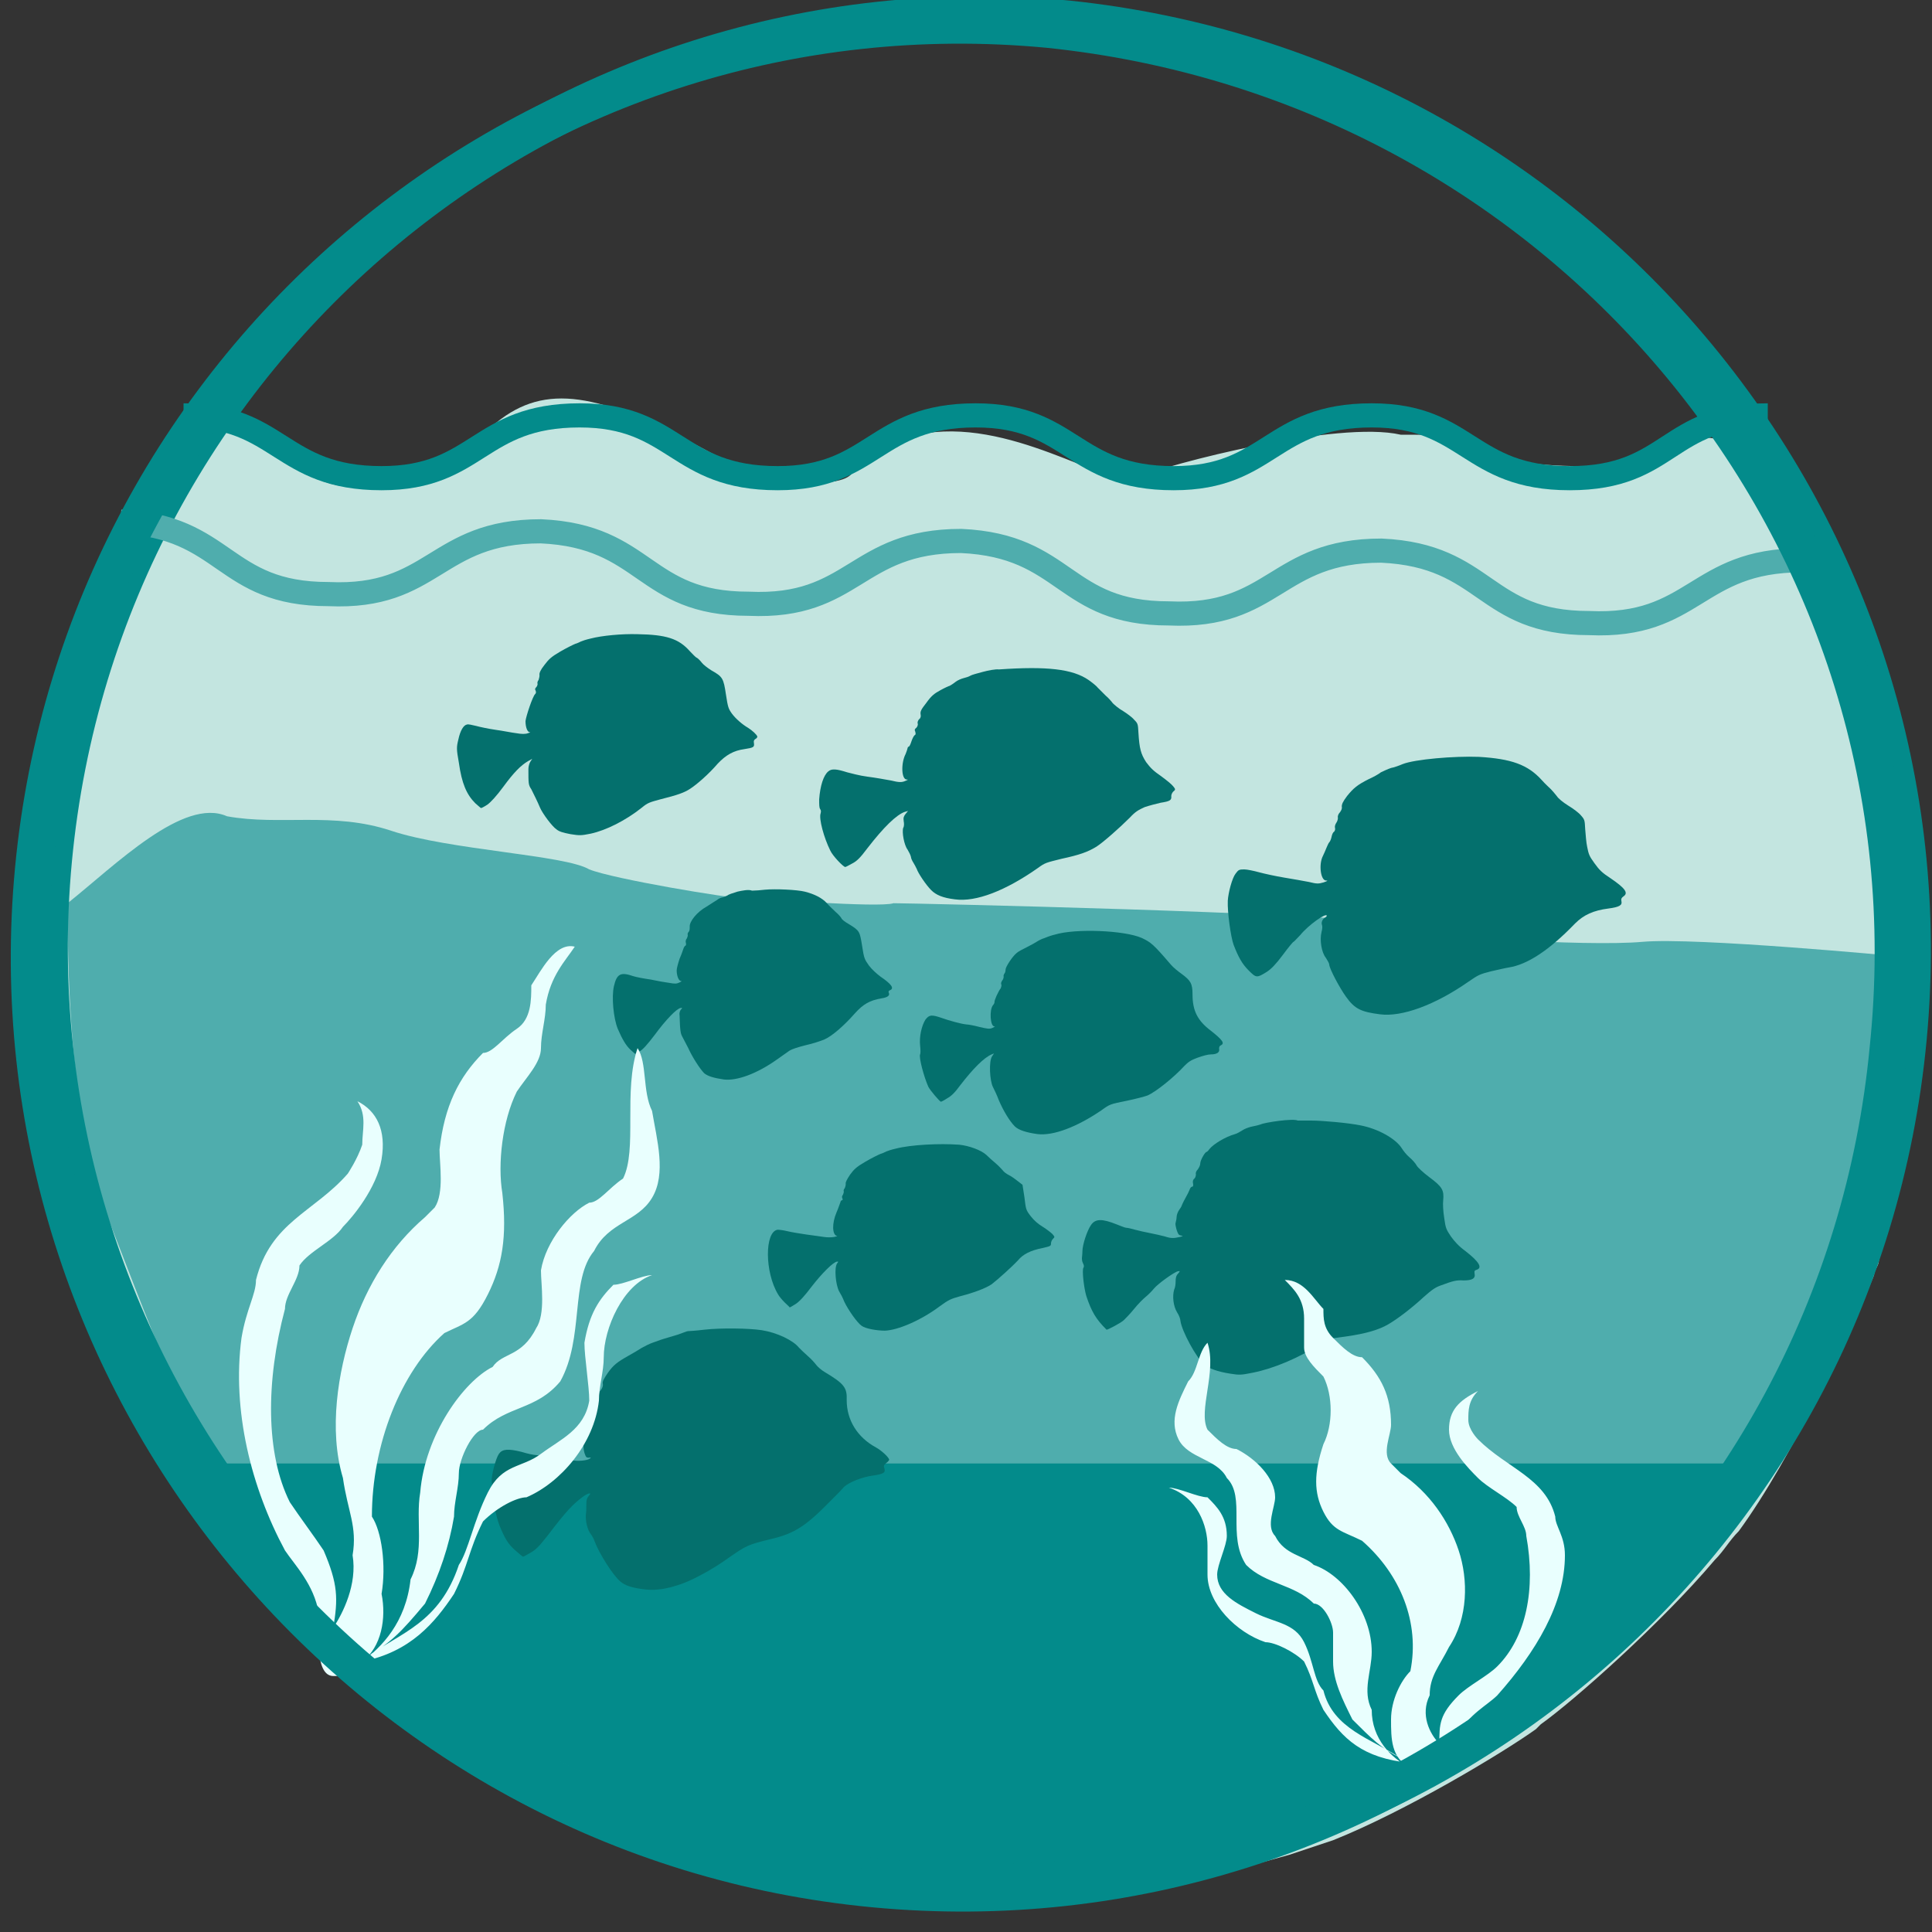 <?xml version="1.0" encoding="utf-8"?>
<!-- Generator: Adobe Illustrator 25.0.1, SVG Export Plug-In . SVG Version: 6.00 Build 0)  -->
<svg version="1.1" xmlns="http://www.w3.org/2000/svg" xmlns:xlink="http://www.w3.org/1999/xlink" x="0px" y="0px"
	 viewBox="0 0 40 40" style="enable-background:new 0 0 40 40;" xml:space="preserve">
<rect x="0" y="0" width="40" height="40" fill="#333333" stroke="none"/>
<style type="text/css">
	.st0{fill:#C3E5E0;}
	.st1{fill:#4FADAD;}
	.st2{fill:#038B8B;}
	.st3{fill:none;}
	.st4{fill:none;stroke:#038B8B;stroke-width:0.781;stroke-miterlimit:10;}
	.st5{fill:none;stroke:#038B8B;stroke-width:0.5;stroke-miterlimit:10;}
	.st6{fill:none;stroke:#4FADAD;stroke-width:0.5;stroke-miterlimit:10;}
	.st7{fill:#04706D;}
	.st8{fill:#E9FFFE;}
	.st9{fill:none;stroke:#038B8B;stroke-width:0.5;stroke-linecap:round;stroke-linejoin:round;stroke-miterlimit:10;}
</style>
<g id="Calque_2">
	<path class="st0" d="M39.8,19.7c0-0.1,0-0.1,0-0.2c-0.1-1-1.1-6-1.3-6.6v-0.1C38.3,12.3,36,9,36,9s0,0.2-1,0c-1,1-3.7,0.6-4.4,0.4
		C29.9,9.1,31,9,29,9c-1.3-0.3-4.8,0.6-5.5,0.9C22.9,10.1,20.9,8.6,19,9c-2,0.4-0.7,0.9-2,1c-1.3,0.2-1,0-3-1c-2-1-3-1-4,0
		c-0.3,0.3-1.9,1.4-3.2,1S4.8,8.4,4,9c-0.7,0.5-1,2.7-1.2,3l0,0c-0.1,0.3-0.8,2.6-1.3,4.2c-0.1,0.7-0.1,1.3-0.2,2
		c-0.1,0.9-0.1,1.8-0.1,2.7c0.1,1.3,0.3,2.7,0.4,3.4c0,0.1,0.1,0.3,0.1,0.4c0.5,1.6,2.3,5.4,2.7,6v0.1c0.2,0.3,1,1.3,1.8,2.3
		C7,34,8,34.9,9,35.6c2.1,1.1,6.4,3.1,6.8,3.2l0,0c0.6,0.1,5.2,0.4,6.2,0.5c0.8-0.1,1.6-0.2,2.4-0.3c0.8-0.2,1.6-0.4,2.3-0.6
		c0.3-0.1,0.6-0.2,0.9-0.3c1.5-0.6,3.5-1.8,4.2-2.3l0.1-0.1c0.7-0.5,2.5-2.1,3.6-3.4c0.2-0.2,0.3-0.4,0.5-0.6l0,0l0,0
		c1.1-1.5,2.4-4.3,2.8-5.3c0-0.1,0.1-0.2,0.1-0.3C39.2,24.5,39.8,20.5,39.8,19.7z"/>
	<g>
		<path class="st1" d="M5.9,32.5C5.9,32.5,5.9,32.6,5.9,32.5C5.9,32.6,5.9,32.5,5.9,32.5L5.9,32.5z"/>
		<path class="st1" d="M34.4,32.8c0.7-0.6,3.7-6.3,3.7-6.3l1-4.1l0.2-2.6c0,0-4.2-0.4-5.3-0.3c-1.1,0.1-4.8-0.1-5.6-0.4
			c-0.8-0.2-9.5-0.4-9.9-0.4c-0.3,0.1-2.8-0.1-3.1-0.1s-2.7-0.4-3.2-0.6c-0.5-0.3-2.9-0.4-4.1-0.8c-1.2-0.4-2.3-0.1-3.4-0.3
			c-0.9-0.4-2.3,1-3.3,1.8c0,2,0.1,3.6,0.5,5.7c0.9,2.1,1.9,5.4,3.6,7.6c0,0,0.2,0.2,0.7,0.7c0,0.1,0.2,0.2,0.3,0.4
			c0.6,0.5,1.6,1.4,2.9,2.4c0.7,0.4,1.5,1.2,2.3,1.5c3,1.1,4.2,1.5,4.6,1.5l2.4,0.5c-0.4,0,2.5,0.4,3.8-0.2c2-0.2,3.3-0.6,5.1-1.4
			c2.4-1.3,2.6-1.5,2.7-1.6s2.3-1.7,2.4-1.8"/>
	</g>
	<path class="st2" d="M4.5,30.5c0,0,1.7,3.3,4,4.4s7,3.8,8.7,3.8c1.8,0,7.2,0,8-0.2s3.4-1.9,5-2.5s5.3-3.4,5.3-4.1
		c0-0.8,0.8-1.6,0.8-1.6H4.2L4.5,30.5z"/>
	<line class="st3" x1="22.7" y1="12.3" x2="26.3" y2="12.8"/>
	<line class="st3" x1="14.2" y1="38" x2="21.9" y2="38.9"/>
	<g>
		<path class="st4" d="M39.5,21.5c-1,10.6-10.4,18.4-21,17.4S0.1,28.4,1.1,17.8s10.4-18.4,21-17.4C32.7,1.5,40.5,10.9,39.5,21.5z"/>
	</g>
	<g>
		<path class="st5" d="M3.8,8.6c2,0,2,1.3,4.1,1.3c2,0,2-1.3,4.1-1.3c2,0,2,1.3,4.1,1.3c2,0,2-1.3,4.1-1.3c2,0,2,1.3,4.1,1.3
			c2,0,2-1.3,4.1-1.3c2,0,2,1.3,4.1,1.3s2-1.3,4.1-1.3"/>
	</g>
	<g>
		<path class="st6" d="M2.5,10.8c2.2,0.1,2.1,1.5,4.3,1.5c2.2,0.1,2.2-1.3,4.4-1.3c2.2,0.1,2.1,1.5,4.3,1.5c2.2,0.1,2.2-1.3,4.4-1.3
			c2.2,0.1,2.1,1.5,4.3,1.5c2.2,0.1,2.2-1.3,4.4-1.3c2.2,0.1,2.1,1.5,4.3,1.5c2.2,0.1,2.2-1.3,4.4-1.3"/>
	</g>
</g>
<g id="poissons">
	<g transform="translate(0,955) scale(0.1,-0.1)">
		<path class="st7" d="M122.3,9417.8c-0.9-0.2-1.8-0.5-2-0.6c-0.2-0.1-0.8-0.4-1.2-0.5c-0.5-0.2-1.9-0.9-3.1-1.6
			c-1.9-1.1-2.4-1.6-3.3-2.8c-0.8-1-1.1-1.7-1-2.1c0-0.3-0.1-0.7-0.2-1c-0.2-0.2-0.3-0.6-0.2-0.8c0-0.2-0.1-0.5-0.3-0.7
			c-0.2-0.2-0.3-0.4-0.1-0.7c0.1-0.3,0.1-0.5-0.1-0.7c-0.5-0.4-1.9-4.6-2-5.6c0-1.3,0.4-2.3,0.9-2.3c0.2,0,0-0.1-0.4-0.2
			c-0.5-0.2-1.3-0.2-2.4,0c-0.9,0.1-2.8,0.5-4.3,0.7c-1.4,0.2-3.3,0.6-4,0.8c-0.8,0.2-1.7,0.4-1.9,0.3c-0.7-0.1-1.4-1.2-1.8-3.1
			c-0.4-1.6-0.4-2,0.1-4.8c0.6-4.3,1.6-6.6,3.4-8.4c0.6-0.5,1.1-1,1.2-1c0.1,0,0.7,0.3,1.3,0.7c0.7,0.5,1.9,1.8,3.3,3.7
			c2.2,3,3.6,4.4,5.1,5.3l0.9,0.5l-0.4-0.6c-0.2-0.3-0.4-1-0.4-1.5c0-3.1,0-3.3,0.6-4.2c0.5-1,1.3-2.6,1.8-3.8
			c0.5-1.2,2.5-3.9,3.4-4.5c0.6-0.5,1.4-0.7,2.9-1c1.9-0.3,2.2-0.3,4.2,0.1c3.2,0.7,7.2,2.7,10.6,5.4c1.2,1,1.6,1.1,3.8,1.7
			c3.6,0.9,5,1.4,6.2,2.2c1.4,0.9,3.9,3.1,5.7,5.2c1.7,1.8,3.3,2.7,5.5,3c1.9,0.3,2.1,0.4,2,1.2c-0.1,0.5,0,0.7,0.3,0.9
			c0.2,0.1,0.4,0.3,0.4,0.5c-0.1,0.4-1.1,1.3-1.9,1.8c-1.2,0.7-2.6,1.9-3.4,3c-0.7,1-0.8,1.3-1.2,3.9c-0.5,3.4-0.7,3.7-3,5
			c-0.8,0.5-1.7,1.2-2,1.6c-0.3,0.4-0.8,0.9-1,1c-0.3,0.1-0.9,0.8-1.5,1.4c-2.3,2.6-4.9,3.4-10.8,3.5
			C128.7,9418.8,124.6,9418.4,122.3,9417.8z"/>
		<path class="st7" d="M203.5,9410.9c-1.1-0.3-2.3-0.6-2.6-0.8c-0.3-0.2-1-0.4-1.4-0.5c-0.4-0.1-1.2-0.4-1.7-0.8s-1-0.7-1.2-0.8
			c-0.1,0-1-0.4-1.9-0.9c-1.3-0.7-1.9-1.2-2.9-2.6c-1.1-1.4-1.3-1.8-1.2-2.4c0.1-0.4,0-0.8-0.3-1c-0.2-0.2-0.4-0.6-0.3-0.9
			s-0.1-0.7-0.3-0.9c-0.3-0.2-0.4-0.4-0.2-0.8c0.1-0.4,0.1-0.6-0.1-0.7c-0.2-0.1-0.5-0.7-0.7-1.3c-0.2-0.6-0.4-1.1-0.6-1.1
			c-0.1,0-0.2-0.2-0.2-0.3s-0.2-0.7-0.4-1.2c-1-1.9-0.9-5.4,0.3-5.3c0.3,0,0.1-0.1-0.4-0.3c-0.7-0.3-1.3-0.3-2.9,0.1
			c-1.1,0.2-3.3,0.6-4.9,0.8c-1.6,0.2-3.4,0.7-4.2,0.9c-2.2,0.7-3.2,0.8-3.9,0.2c-1-0.8-1.7-3-1.9-5.8c0-1.1,0-1.7,0.2-2
			c0.2-0.3,0.2-0.5,0.1-0.9c-0.4-1.1,0.7-5.1,2-7.7c0.5-1.1,2.7-3.4,3.1-3.4c0.1,0,0.7,0.3,1.4,0.7c1,0.5,1.7,1.2,3.2,3.2
			c3.4,4.4,6,6.9,7.7,7.5l0.7,0.2l-0.5-0.6c-0.4-0.5-0.5-0.8-0.4-1.5c0.1-0.5,0.1-1.1-0.1-1.4c-0.3-0.9,0.2-3.6,0.9-4.5
			c0.3-0.5,0.6-1.1,0.7-1.5c0-0.3,0.3-0.9,0.5-1.2c0.2-0.3,0.5-0.9,0.7-1.3c0.3-0.9,1.9-3.3,3-4.4c1-1,2.4-1.6,4.9-1.9
			c4.4-0.6,10.5,1.8,17.2,6.5c1.5,1.1,1.7,1.1,4.9,1.9c3.7,0.8,5.4,1.4,7.2,2.5c1.4,0.9,4.8,3.9,6.9,6c1.2,1.3,1.8,1.6,3.1,2.2
			c0.9,0.3,2.4,0.7,3.3,0.9c1.9,0.3,2.3,0.5,2.2,1.4c0,0.3,0.2,0.7,0.4,0.9c0.5,0.4,0.5,0.5,0,1.1c-0.3,0.4-1.4,1.3-2.5,2.1
			c-1.6,1.1-2.2,1.7-3.1,2.9c-1.1,1.7-1.4,2.8-1.6,6.1c-0.1,1.8-0.1,1.9-0.9,2.7c-0.4,0.5-1.5,1.3-2.3,1.8c-0.9,0.5-1.8,1.3-2.1,1.6
			c-0.3,0.4-0.9,1.1-1.5,1.6c-0.5,0.5-1.2,1.2-1.6,1.6c-0.3,0.4-1.2,1.1-1.9,1.6c-3.3,2.3-8.7,2.9-18.6,2.2
			C206.2,9411.5,204.6,9411.2,203.5,9410.9z"/>
		<path class="st7" d="M290.4,9391.8c-0.7-0.3-1.8-0.7-2.4-0.8c-0.6-0.2-1.5-0.6-2.1-0.9c-0.5-0.4-1.6-1-2.5-1.4
			c-2.4-1.2-3.2-1.9-4.5-3.5c-0.9-1.2-1.1-1.7-1.1-2.2c0.1-0.4-0.1-0.8-0.4-1.2c-0.3-0.3-0.5-0.8-0.4-1.1c0-0.3-0.1-0.7-0.3-1
			c-0.2-0.3-0.4-0.7-0.3-1.1c0.1-0.4-0.1-0.7-0.2-0.8c-0.2-0.1-0.4-0.5-0.5-1c-0.1-0.5-0.3-1-0.5-1.2c-0.2-0.2-0.4-0.8-0.6-1.2
			c-0.2-0.5-0.5-1.2-0.7-1.6c-0.9-1.7-0.5-5,0.6-5.1c0.5,0,0.4-0.1-0.5-0.4c-1-0.3-1.4-0.3-3,0.1c-1,0.2-3.3,0.6-5.1,0.9
			c-1.8,0.3-4.1,0.8-5.2,1.1c-1.1,0.3-2.5,0.6-3.1,0.6c-1.1,0-1.2-0.1-1.8-0.9c-0.7-0.9-1.5-3.9-1.6-5.6c-0.1-2.3,0.6-7.4,1.2-9.1
			c1-2.6,1.8-4,3.1-5.3c1.6-1.6,1.7-1.6,3.8-0.3c0.9,0.6,1.8,1.5,3.3,3.5c1.1,1.5,2.1,2.7,2.2,2.7s0.7,0.7,1.4,1.4
			c1.7,2.1,5.4,4.7,5.5,4c0-0.1-0.2-0.3-0.4-0.4c-0.5-0.3-0.8-1-0.6-1.5c0.1-0.2,0.1-0.8-0.1-1.5c-0.4-1.6,0-4.2,0.9-5.3
			c0.3-0.5,0.7-1.1,0.7-1.4c0.1-1,2.2-4.9,3.5-6.7c1.8-2.5,3.1-3.1,7-3.6c4.5-0.6,11.4,1.9,18.4,6.8c1.9,1.3,2.2,1.5,4.6,2.1
			c1.4,0.3,3,0.7,3.7,0.8c3.8,0.6,8.3,3.5,13.7,9.1c1.8,1.8,3.8,2.7,6.9,3.1c2.3,0.3,2.9,0.7,2.7,1.5c-0.1,0.5,0,0.7,0.4,1
			c1.1,0.7,0.4,1.7-2.7,3.8c-1.7,1.1-2.3,1.7-3.3,3.1c-1.1,1.5-1.2,1.9-1.5,3.4c-0.2,0.9-0.3,2.5-0.4,3.6c-0.1,1.9-0.1,2-0.9,2.9
			c-0.4,0.5-1.6,1.4-2.6,2c-1.1,0.7-2,1.4-2.4,2c-0.4,0.5-0.9,1.1-1.2,1.4c-0.3,0.3-1.2,1.1-1.9,1.9c-2.9,3.2-6.3,4.4-13,4.8
			C301.1,9393.5,292.9,9392.8,290.4,9391.8z"/>
		<path class="st7" d="M152.7,9365.4c-1-0.3-1.9-0.6-2.1-0.8c-0.2-0.1-0.7-0.3-1-0.4c-0.3,0-0.9-0.3-1.1-0.5
			c-0.3-0.2-1.3-0.8-2.2-1.4c-2-1.1-3.6-3.1-3.5-4.2c0-0.3,0-0.8-0.2-1c-0.2-0.2-0.3-0.5-0.2-0.7c0-0.2-0.1-0.5-0.2-0.7
			c-0.2-0.2-0.3-0.6-0.2-0.9s0-0.6-0.1-0.6c-0.1,0-0.3-0.3-0.4-0.6c-0.1-0.3-0.4-1.2-0.8-2.1c-0.3-0.9-0.6-2-0.6-2.4
			c0-1.1,0.4-2.2,0.9-2.2c0.2,0,0.1-0.1-0.3-0.3c-0.6-0.3-1-0.3-2.1-0.1c-0.8,0.1-2.5,0.4-3.9,0.7c-1.4,0.2-3,0.5-3.6,0.7
			c-2.6,0.9-3.4,0.5-4-2.1c-0.5-2.2-0.1-6.6,0.8-8.8c0.9-2.1,1.7-3.5,2.7-4.4l0.9-0.8l0.9,0.5c0.7,0.4,1.6,1.4,3.2,3.5
			c2.2,3,4.5,5.4,5.3,5.5c0.4,0.1,0.4,0,0.1-0.3c-0.2-0.2-0.4-0.7-0.3-1.2c0.1-3.3,0.2-3.8,0.6-4.5c0.2-0.4,0.8-1.5,1.2-2.3
			c0.8-1.8,2.4-4.3,3.3-5.2c0.7-0.6,2-1,4.1-1.3c2.7-0.3,6.8,1.2,10.9,4.1c1.1,0.8,2.3,1.6,2.7,1.9c0.5,0.3,1.7,0.7,3.3,1.1
			c1.4,0.3,3.2,0.9,3.9,1.2c1.6,0.7,4.1,2.9,6.3,5.4c1.7,1.9,3.1,2.7,5.5,3.1c1.3,0.2,1.8,0.6,1.5,1.2c-0.1,0.2,0,0.4,0.3,0.5
			c0.9,0.4,0.2,1.3-2,2.8c-0.8,0.6-1.8,1.5-2.4,2.3c-0.9,1.3-1,1.4-1.4,4c-0.5,3.1-0.5,3.2-2.8,4.6c-0.7,0.4-1.4,0.9-1.5,1.2
			c-0.1,0.2-0.6,0.8-1.2,1.3c-0.5,0.5-1.4,1.3-1.8,1.8c-1,1.1-2.6,1.9-4.6,2.4c-1.6,0.4-6.1,0.6-8.2,0.4c-0.8-0.1-2.1-0.2-2.7-0.2
			C155,9365.9,153.6,9365.6,152.7,9365.4z"/>
		<path class="st7" d="M218.4,9356.5c-0.5-0.1-1.4-0.4-2.1-0.7c-0.7-0.2-1.4-0.6-1.7-0.8c-0.3-0.2-1.2-0.7-2-1.1s-1.8-0.9-2.1-1.2
			c-0.9-0.7-2.3-2.9-2.3-3.4c0-0.3-0.1-0.7-0.2-0.8s-0.3-0.5-0.2-0.7c0-0.2-0.1-0.6-0.3-0.8c-0.2-0.3-0.3-0.6-0.2-0.8
			c0.1-0.2,0-0.5-0.1-0.8c-0.5-0.6-1.4-2.6-1.3-2.9c0-0.1-0.1-0.4-0.3-0.6c-0.8-0.9-0.6-4.5,0.3-4.4c0.2,0,0-0.1-0.4-0.3
			c-0.6-0.3-1.1-0.2-2.8,0.2c-1.1,0.3-2.3,0.5-2.6,0.5c-1.1,0.1-3.6,0.8-5,1.3c-2.3,0.8-2.7,0.7-3.5-0.3c-0.8-1.3-1.3-3.5-1.1-5.4
			c0.1-0.8,0.1-1.6,0-1.8c-0.3-0.6,0.8-4.7,1.7-6.7c0.4-0.8,2.4-3.1,2.6-3.1c0.1,0,0.7,0.3,1.3,0.7c0.9,0.5,1.6,1.2,2.7,2.7
			c2.7,3.5,4.9,5.7,6.5,6.4l0.5,0.2l-0.4-0.6c-0.7-1-0.5-5.1,0.2-6.4c0.2-0.4,0.8-1.6,1.2-2.7c0.9-2.1,2.2-4.3,3.3-5.4
			c0.8-0.8,2.5-1.3,4.7-1.6c3.3-0.4,8.2,1.5,13.2,4.9c1.8,1.3,1.8,1.3,5.3,2c1.9,0.4,3.8,0.9,4.3,1.1c1.8,0.8,5.5,3.8,7.6,6.1
			c0.8,0.8,1.3,1.2,2.7,1.7c1.1,0.4,2.2,0.7,2.8,0.7c1.2,0,1.9,0.4,1.7,1.2c0,0.3,0.1,0.6,0.4,0.7c0.8,0.4,0.3,1.1-2.1,3
			c-2.8,2.1-3.8,4.2-3.8,7.5c0,2.3-0.4,2.9-2.3,4.3c-0.7,0.5-1.7,1.3-2.2,1.9c-3.6,4.2-4.1,4.6-6,5.5
			C232.8,9357.4,222.6,9357.8,218.4,9356.5z"/>
		<path class="st7" d="M185.5,9312.2c-0.9-0.2-1.8-0.5-2-0.6c-0.2-0.1-0.8-0.4-1.2-0.5c-0.5-0.2-1.9-0.9-3.1-1.6
			c-1.9-1.1-2.4-1.6-3.2-2.7c-0.6-0.9-1-1.6-0.9-1.9c0-0.3-0.1-0.7-0.2-0.9c-0.2-0.2-0.3-0.5-0.2-0.7c0-0.2-0.1-0.5-0.2-0.7
			c-0.2-0.2-0.2-0.5-0.1-0.7c0.1-0.2,0.1-0.4-0.1-0.4c-0.1,0-0.3-0.2-0.3-0.4c-0.1-0.2-0.4-1.2-0.8-2.1c-1-2.3-0.9-4.7,0.1-4.9
			c0.2,0-0.1-0.1-0.6-0.2c-0.6-0.1-1.5-0.1-2.1,0c-0.6,0.1-2.2,0.3-3.6,0.5c-1.4,0.2-3.2,0.5-4,0.7c-0.8,0.2-1.7,0.3-2,0.3
			c-2.7-0.4-2.7-8.8,0.1-13.4c0.2-0.4,0.9-1.2,1.4-1.7c0.5-0.5,1-0.9,1-1c0,0,0.6,0.3,1.2,0.7c0.8,0.5,1.9,1.7,3.4,3.7
			c2.1,2.7,4.4,5,5.2,5.1c0.3,0,0.3,0,0-0.4c-0.6-0.9-0.3-4.3,0.4-5.7c0.3-0.5,0.8-1.4,1.1-2.2c0.8-1.7,2.7-4.4,3.6-5
			c0.8-0.6,3.2-1,4.8-1c2.7,0.1,7.4,2.1,11.3,5c1.9,1.4,2.4,1.6,4.2,2.1c3.1,0.8,5.4,1.7,6.6,2.5c1.3,1,4.3,3.7,5.5,5
			c1,1.2,2.5,2,5,2.5c1.7,0.4,1.8,0.4,1.8,1c0,0.3,0.2,0.7,0.4,0.9c0.4,0.4,0.4,0.4-0.1,1c-0.3,0.3-1.2,1-2,1.5
			c-1,0.6-1.8,1.3-2.5,2.2c-1,1.3-1,1.4-1.3,3.9l-0.4,2.6l-0.9,0.7c-0.5,0.4-1.3,1-1.9,1.3c-0.6,0.3-1.1,0.7-1.3,1
			c-0.2,0.2-0.8,0.9-1.4,1.4s-1.5,1.3-2,1.8c-1.1,1-3.6,1.9-5.6,2.1C194.5,9313.3,188.6,9313,185.5,9312.2z"/>
		<path class="st7" d="M261,9317.2c-0.3-0.1-1-0.3-1.6-0.4c-0.6-0.1-1.4-0.4-1.8-0.6c-1-0.6-1.5-0.9-1.9-1c-2.1-0.6-4.5-2.1-5.3-3.1
			c-0.2-0.3-0.5-0.6-0.6-0.6c-0.3,0-1.3-1.7-1.3-2.4c0-0.4-0.3-0.9-0.5-1.2c-0.3-0.3-0.5-0.7-0.4-1c0-0.3-0.1-0.7-0.3-0.9
			c-0.3-0.2-0.4-0.6-0.3-1c0.1-0.5,0-0.7-0.2-0.7c-0.2,0-0.4-0.3-0.5-0.6c-0.1-0.3-0.5-1.1-0.9-1.8c-0.4-0.7-0.7-1.4-0.7-1.4
			c0-0.1-0.2-0.5-0.5-0.9c-0.3-0.4-0.6-1.1-0.6-1.6s-0.2-1-0.2-1.2c-0.1-0.1,0-0.7,0.2-1.4c0.3-0.9,0.4-1.1,0.9-1.2
			c0.5-0.1,0.5-0.1-0.2-0.3c-1.3-0.3-1.9-0.3-3.1,0.1c-0.7,0.2-2.1,0.5-3.1,0.7c-1,0.2-2.4,0.5-3.1,0.7c-0.7,0.2-1.5,0.4-1.8,0.4
			c-0.3,0-1.2,0.4-2,0.7c-3,1.2-4.4,1.2-5.3-0.1c-0.8-1.1-1.8-4.1-1.8-5.5c0-0.6-0.1-1.2-0.1-1.4s0-0.6,0.2-1c0.2-0.4,0.3-0.7,0.1-1
			c-0.3-0.5,0.1-4.1,0.6-5.8c1.1-3.3,2-4.8,4.2-7c0.1-0.1,3,1.4,3.6,2c0.3,0.3,1.3,1.3,2.1,2.3c0.8,1,1.9,2.1,2.4,2.5
			c0.5,0.4,1.3,1.2,1.7,1.7c0.8,1,4.3,3.5,5,3.6c0.5,0.1,0.4,0,0-0.5c-0.4-0.4-0.5-0.9-0.5-1.6c0-0.6-0.1-1.3-0.3-1.7
			c-0.4-1.3-0.2-3.4,0.6-4.7c0.4-0.6,0.7-1.4,0.7-1.8c0.3-2.1,3.2-7.5,4.9-9c0.9-0.8,2.8-1.5,5.4-1.9c1.9-0.3,2.2-0.3,4.7,0.2
			c4.4,0.9,9.4,3,14.1,6l1.6,1l3.6,0.5c4.2,0.6,6.8,1.4,8.7,2.5c1.9,1.1,4.8,3.3,7.4,5.7c1.7,1.5,2.4,2,3.6,2.4
			c2.4,0.9,3.2,1.1,4.6,1c1.8,0,2.5,0.4,2.3,1.4c-0.1,0.5,0,0.7,0.4,0.8c1.3,0.4,0.5,1.7-2.2,3.8c-1.5,1.1-2.3,2-3.1,3.1
			c-1,1.5-1.1,1.7-1.4,3.9c-0.2,1.2-0.3,2.9-0.2,3.6c0.2,2.1-0.2,2.8-2.9,4.8c-1.2,0.9-2.4,2-2.6,2.4s-0.9,1.2-1.5,1.7
			c-0.6,0.5-1.3,1.4-1.6,1.9c-1.3,2-4.9,4-8.5,4.7c-2.4,0.5-7.9,1-10.2,1c-1.1,0-2.4,0-2.8,0C267.7,9318.5,261.8,9317.6,261,9317.2z
			"/>
		<path class="st7" d="M140.4,9273.7c-1-0.3-2.3-0.7-3-0.9c-0.7-0.2-1.7-0.6-2.3-0.8c-0.6-0.2-1.6-0.7-2.3-1.1
			c-0.6-0.4-1.8-1.1-2.7-1.6c-2.3-1.3-3.1-1.9-4.3-3.6c-0.8-1.2-1.1-1.7-1-2.2c0.1-0.4-0.1-0.9-0.4-1.3c-0.3-0.3-0.5-0.8-0.4-1.1
			c0-0.3-0.1-0.7-0.3-1c-0.3-0.3-0.3-0.6-0.2-1c0.2-0.4,0.1-0.6-0.2-0.9c-0.2-0.2-0.4-0.5-0.4-0.6c0-0.2-0.5-1.6-1.3-3.3
			c-0.8-1.8-1-3.8-0.6-5.1c0.3-0.9,0.4-1,0.9-1c0.5,0.1,0.5,0,0.2-0.2c-0.5-0.4-2.7-0.6-3.8-0.3c-0.5,0.1-1.7,0.3-2.8,0.5
			c-1.1,0.1-2.6,0.3-3.4,0.4c-0.7,0.1-1.5,0.2-1.6,0.2c-0.1,0-1.2,0.2-2.5,0.6c-2.8,0.7-4,0.6-4.7-0.4c-0.7-1-1.6-4.6-1.5-5.7
			c0.1-0.5,0.1-1.1,0-1.4c-0.1-0.3,0-0.7,0.2-0.9c0.2-0.3,0.3-1,0.3-1.7c0-1.3,0.5-3.5,1.1-5.1c1.1-2.7,1.8-3.9,3.3-5.2
			c0.8-0.7,1.5-1.3,1.6-1.3c0.1,0,0.8,0.4,1.5,0.8c1.2,0.7,1.7,1.2,3.6,3.6c3.8,5,5.2,6.5,7.4,8.1c0.4,0.3,1,0.6,1.2,0.6
			c0.3,0,0.3,0-0.1-0.5c-0.4-0.5-0.5-0.8-0.5-1.7c0-0.6,0-1.6-0.1-2.2c-0.1-1.3,0.3-3.1,1-4c0.3-0.4,0.7-1.1,0.8-1.5
			c1-2.6,3.7-6.9,5.3-8.3c1-0.9,2.6-1.4,5.4-1.7c2-0.2,4.2,0.1,7.1,1.1c2.4,0.8,6.7,3.1,10,5.5c3.6,2.5,3.9,2.7,8.9,3.9
			c4.6,1.1,7,2.6,11.9,7.6c1.3,1.3,2.6,2.6,3,3.1c1,1,3.8,2.1,6,2.4c2.2,0.3,2.7,0.6,2.4,1.5c-0.2,0.5-0.1,0.7,0.4,1.1
			c0.4,0.3,0.6,0.6,0.6,0.7c-0.1,0.5-1.6,1.9-2.7,2.5c-3.9,2.1-6.1,5.7-6.1,9.8c0.1,2.6-0.5,3.4-4.5,5.8c-0.7,0.4-1.5,1.1-1.8,1.5
			c-0.3,0.4-1,1.2-1.7,1.8s-1.5,1.4-1.9,1.8c-1.2,1.5-4.5,3.1-7.7,3.6c-2.6,0.4-8.4,0.5-11.9,0.1c-1.6-0.2-3.2-0.3-3.4-0.3
			S141.3,9274,140.4,9273.7z"/>
	</g>
	<path class="st8" d="M27.4,35.4c-0.2-0.4-0.2-0.6-0.4-1c-0.2-0.2-0.6-0.4-0.8-0.4c-0.6-0.2-1.2-0.8-1.2-1.4c0-0.2,0-0.4,0-0.6
		c0-0.4-0.2-1-0.8-1.2c0.2,0,0.6,0.2,0.8,0.2c0.2,0.2,0.4,0.4,0.4,0.8c0,0.2-0.2,0.6-0.2,0.8c0,0.4,0.4,0.6,0.8,0.8
		c0.4,0.2,0.8,0.2,1,0.6s0.2,0.8,0.4,1c0.2,0.8,1,1,1.6,1.4c-0.4-0.2-0.6-0.4-1-0.8c-0.2-0.4-0.4-0.8-0.4-1.2c0-0.2,0-0.4,0-0.6
		c0-0.2-0.2-0.6-0.4-0.6c-0.4-0.4-1-0.4-1.4-0.8c-0.4-0.6,0-1.4-0.4-1.8c-0.2-0.4-0.8-0.4-1-0.8s0-0.8,0.2-1.2
		c0.2-0.2,0.2-0.6,0.4-0.8c0.2,0.6-0.2,1.4,0,1.8c0.2,0.2,0.4,0.4,0.6,0.4c0.4,0.2,0.8,0.6,0.8,1c0,0.2-0.2,0.6,0,0.8
		c0.2,0.4,0.6,0.4,0.8,0.6c0.6,0.2,1.2,1,1.2,1.8c0,0.4-0.2,0.8,0,1.2c0,0.6,0.4,1,0.8,1.2c-0.4-0.2-0.4-0.6-0.4-1s0.2-0.8,0.4-1
		c0.2-1-0.2-2-1-2.7c-0.4-0.2-0.6-0.2-0.8-0.6c-0.2-0.4-0.2-0.8,0-1.4c0.2-0.4,0.2-1,0-1.4c-0.2-0.2-0.4-0.4-0.4-0.6s0-0.4,0-0.6
		c0-0.4-0.2-0.6-0.4-0.8c0.4,0,0.6,0.4,0.8,0.6c0,0.2,0,0.4,0.2,0.6s0.4,0.4,0.6,0.4c0.4,0.4,0.6,0.8,0.6,1.4c0,0.2-0.2,0.6,0,0.8
		l0.2,0.2c0.6,0.4,1,1,1.2,1.6c0.2,0.6,0.2,1.4-0.2,2c-0.2,0.4-0.4,0.6-0.4,1c-0.2,0.4,0,0.8,0.2,1c0-0.4,0-0.6,0.4-1
		c0.2-0.2,0.6-0.4,0.8-0.6c0.6-0.6,0.8-1.6,0.6-2.7c0-0.2-0.2-0.4-0.2-0.6c-0.2-0.2-0.6-0.4-0.8-0.6s-0.6-0.6-0.6-1s0.2-0.6,0.6-0.8
		c-0.2,0.2-0.2,0.4-0.2,0.6s0.2,0.4,0.2,0.4c0.6,0.6,1.4,0.8,1.6,1.6c0,0.2,0.2,0.4,0.2,0.8c0,1-0.6,2-1.4,2.9
		c-0.2,0.2-0.6,0.4-0.8,0.8c0,0.2,0,0.8-0.4,0.8c-0.2,0-0.2,0-0.2-0.2c-0.2,0-0.2,0-0.4,0C28.2,36.4,27.8,36,27.4,35.4z"/>
	<path class="st8" d="M7.5,34.4c-0.2,0-0.2,0-0.4,0c0,0.3,0,0.3-0.2,0.3c-0.4,0-0.3-1-0.3-1.3c-0.1-0.6-0.5-1-0.7-1.3
		c-0.7-1.3-1.1-2.9-0.9-4.4c0.1-0.6,0.3-0.9,0.3-1.2c0.3-1.2,1.2-1.4,1.9-2.2c0,0,0.2-0.3,0.3-0.6c0-0.3,0.1-0.6-0.1-0.9
		C7.8,23,8,23.4,7.9,24c-0.1,0.6-0.6,1.2-0.8,1.4c-0.2,0.3-0.7,0.5-0.9,0.8c0,0.3-0.3,0.6-0.3,0.9c-0.4,1.5-0.4,3,0.1,4
		c0.2,0.3,0.5,0.7,0.7,1c0.3,0.7,0.3,1,0.2,1.6c0.2-0.3,0.5-0.9,0.4-1.5c0.1-0.6-0.1-0.9-0.2-1.6c-0.3-1-0.1-2.2,0.2-3.1
		c0.3-0.9,0.8-1.7,1.5-2.3L9,25c0.2-0.3,0.1-0.9,0.1-1.2c0.1-0.9,0.4-1.5,0.9-2c0.2,0,0.4-0.3,0.7-0.5s0.3-0.6,0.3-0.9
		c0.2-0.3,0.5-0.9,0.9-0.8c-0.2,0.3-0.5,0.6-0.6,1.2c0,0.3-0.1,0.6-0.1,0.9c0,0.3-0.3,0.6-0.5,0.9c-0.3,0.6-0.4,1.5-0.3,2.1
		c0.1,0.9,0,1.5-0.3,2.1c-0.3,0.6-0.5,0.6-0.9,0.8c-0.9,0.8-1.5,2.3-1.5,3.8c0.2,0.3,0.3,1,0.2,1.6C8,33.5,7.9,34.1,7.5,34.4
		c0.4-0.3,0.9-0.8,1-1.7c0.3-0.6,0.1-1.2,0.2-1.8c0.1-1.2,0.9-2.3,1.5-2.6c0.2-0.3,0.6-0.2,0.9-0.8c0.2-0.3,0.1-0.9,0.1-1.2
		c0.1-0.6,0.6-1.2,1-1.4c0.2,0,0.4-0.3,0.7-0.5c0.3-0.6,0-1.8,0.3-2.7c0.2,0.3,0.1,0.9,0.3,1.3c0.1,0.6,0.3,1.3,0,1.8
		s-0.9,0.5-1.2,1.1c-0.5,0.6-0.2,1.8-0.7,2.7c-0.5,0.6-1.1,0.5-1.6,1c-0.2,0-0.5,0.6-0.5,0.9c0,0.3-0.1,0.6-0.1,0.9
		c-0.1,0.6-0.3,1.2-0.6,1.8c-0.5,0.6-0.7,0.8-1.2,1.1c0.7-0.5,1.5-0.7,1.9-1.9c0.2-0.3,0.3-0.9,0.6-1.5s0.7-0.5,1.1-0.8
		c0.4-0.3,0.9-0.5,1-1.1c0-0.3-0.1-0.9-0.1-1.2c0.1-0.6,0.3-0.9,0.6-1.2c0.2,0,0.6-0.2,0.8-0.2c-0.6,0.2-1,1.1-1,1.7
		c0,0.3-0.1,0.6-0.1,0.9c-0.1,0.9-0.8,1.7-1.5,2c-0.2,0-0.6,0.2-0.9,0.5c-0.3,0.6-0.3,0.9-0.6,1.5C9,33.6,8.5,34.2,7.5,34.4z"/>
</g>
<g id="cercle_separation">
	<line class="st2" x1="16.1" y1="38.2" x2="23.8" y2="39.1"/>
	<g>
		<path class="st4" d="M39.1,21.7c-1,10.6-10.4,18.4-21,17.4C7.5,38.1-0.3,28.6,0.7,18c1-10.6,10.4-18.4,21-17.4
			C32.4,1.7,40.2,11.1,39.1,21.7z"/>
	</g>
	<path class="st9" d="M19.9,39.2"/>
	<path class="st9" d="M19.9,0.9"/>
</g>
</svg>

